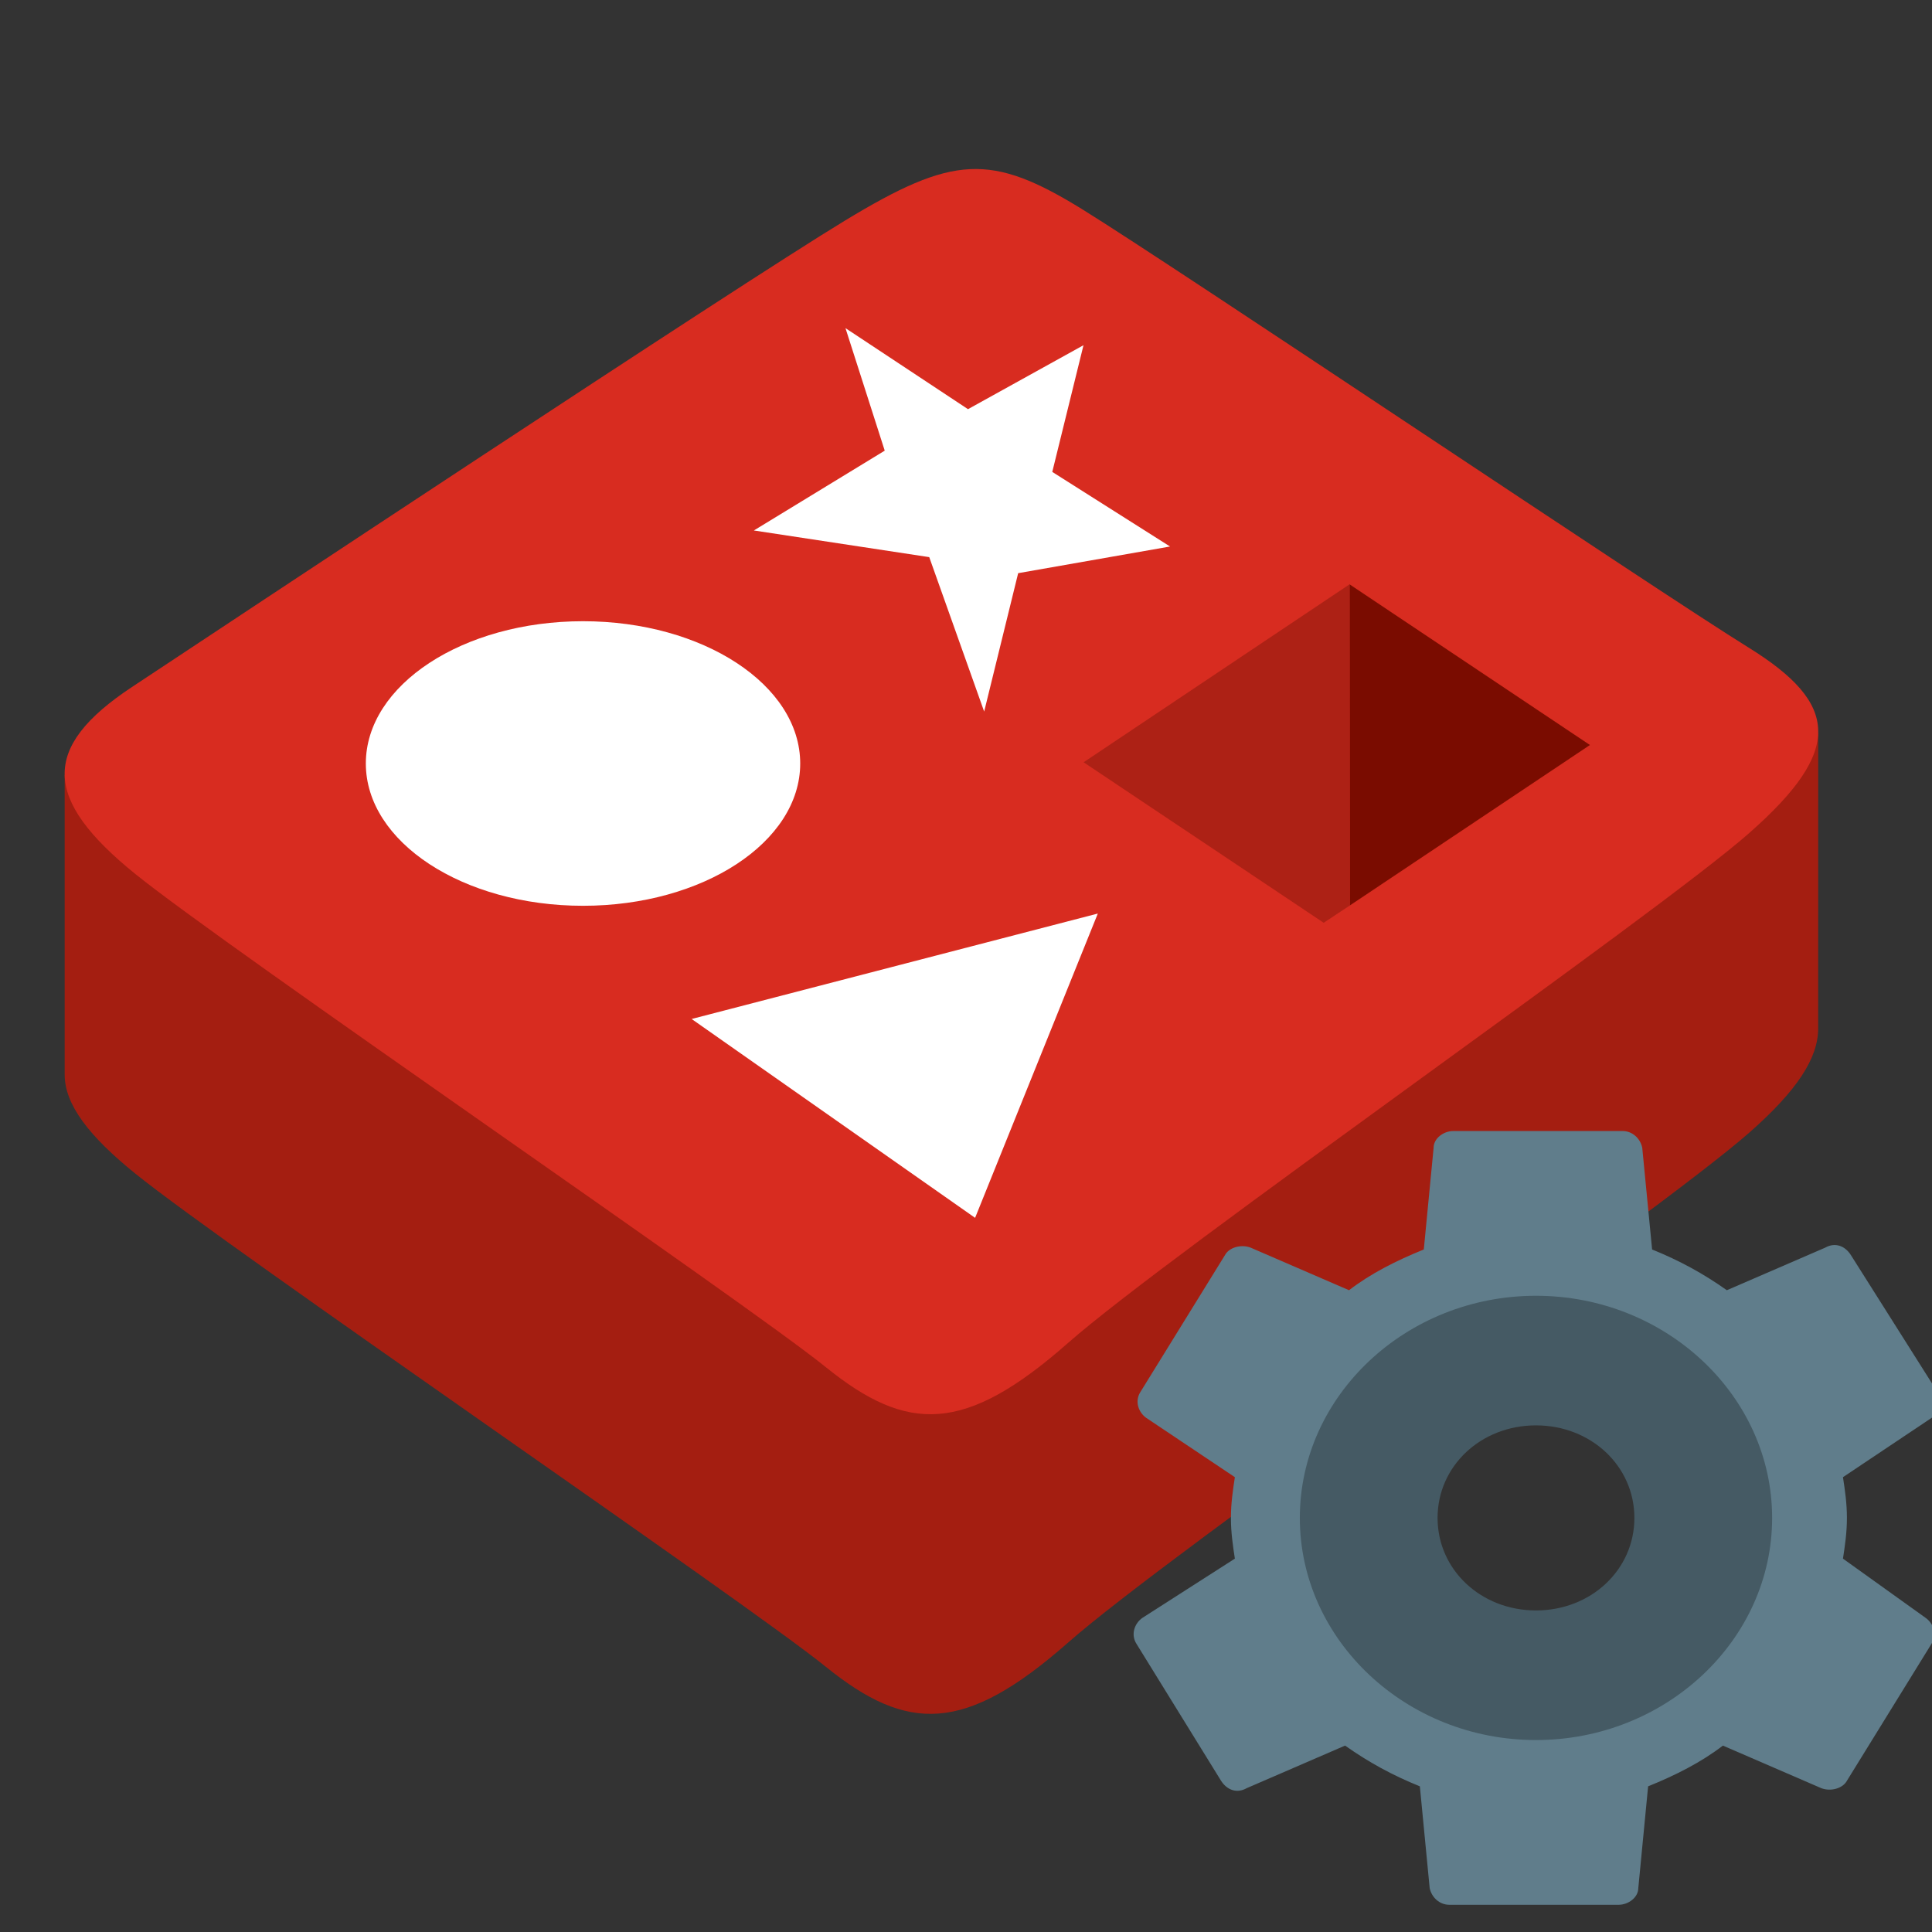 <svg xmlns="http://www.w3.org/2000/svg" xmlns:svg="http://www.w3.org/2000/svg" id="Layer_1" width="96" height="96" x="0" y="0" fill="#34495E" enable-background="new 0 0 48 48" version="1.0" viewBox="0 0 48 48" xml:space="preserve"><rect x="0" y="0" width="48" height="48" fill="#333333" stroke="none"/><path id="path26" fill="#a41e11" d="M 43.466,28.135 C 41.141,30.183 29.097,38.552 26.533,40.812 23.969,43.07 22.544,43.048 20.519,41.412 18.493,39.776 5.676,31.026 3.367,29.162 2.213,28.23 1.607,27.444 1.607,26.701 l 0,-7.443 c 0,0 16.686,-6.138 19.38,-7.771 2.694,-1.633 3.628,-1.692 5.921,-0.273 2.293,1.419 16,5.598 18.265,7 0,0 -0.001,6.646 -0.001,7.337 2.57e-4,0.735 -0.522,1.542 -1.706,2.584 z"/><path id="path28" fill="#d82c20" d="M 43.466,20.691 C 41.141,22.739 29.097,31.108 26.533,33.367 23.969,35.626 22.544,35.604 20.519,33.968 18.493,32.332 5.676,23.582 3.367,21.718 1.059,19.854 1.01,18.569 3.278,17.069 5.546,15.568 18.293,7.117 20.987,5.484 23.68,3.85 24.615,3.792 26.907,5.211 29.2,6.63 41.172,14.683 43.437,16.085 c 2.266,1.402 2.353,2.559 0.028,4.606 z"/><polygon id="polygon30" fill="#fff" points="260.63 258.13 255.3 249.27 238.28 247.74 250.98 243.16 247.17 236.13 259.06 240.78 270.27 237.11 267.24 244.38 278.67 248.66 263.93 250.19" transform="matrix(0.256,0,0,0.433,-42.27,-94.092)"/><polygon id="polygon32" fill="#fff" points="232.24 275.77 271.66 269.72 259.75 287.18" transform="matrix(0.256,0,0,0.433,-42.27,-94.092)"/><ellipse id="ellipse34" cx="14.485" cy="18.969" fill="#fff" rx="5.396" ry="3.535"/><polygon id="polygon36" fill="#7a0c00" points="319.42 260.05 296.11 269.26 296.09 250.83" transform="matrix(0.256,0,0,0.433,-42.27,-94.092)"/><polygon id="polygon38" fill="#ad2115" points="296.11 269.26 293.58 270.25 270.28 261.04 296.09 250.83" transform="matrix(0.256,0,0,0.433,-42.27,-94.092)"/><path id="path3" fill="#607d8b" d="m 45.788,38.724 c 0.049,-0.322 0.098,-0.644 0.098,-1.012 0,-0.368 -0.049,-0.69 -0.098,-1.012 l 2.2,-1.472 c 0.196,-0.138 0.293,-0.414 0.147,-0.644 l -2.151,-3.403 c -0.147,-0.23 -0.391,-0.322 -0.636,-0.184 l -2.445,1.058 C 42.317,31.641 41.73,31.319 41.046,31.043 L 40.801,28.514 C 40.752,28.284 40.557,28.1 40.312,28.1 l -4.205,0 c -0.244,0 -0.489,0.184 -0.489,0.414 l -0.244,2.529 c -0.684,0.276 -1.32,0.598 -1.858,1.012 l -2.445,-1.058 c -0.244,-0.092 -0.538,0 -0.636,0.184 l -2.102,3.403 c -0.147,0.23 -0.049,0.506 0.147,0.644 l 2.2,1.472 c -0.049,0.322 -0.098,0.644 -0.098,1.012 0,0.368 0.049,0.69 0.098,1.012 l -2.298,1.472 c -0.196,0.138 -0.293,0.414 -0.147,0.644 l 2.102,3.403 c 0.147,0.23 0.391,0.322 0.636,0.184 l 2.445,-1.058 c 0.587,0.414 1.173,0.736 1.858,1.012 l 0.244,2.529 c 0.049,0.23 0.244,0.414 0.489,0.414 l 4.205,0 c 0.244,0 0.489,-0.184 0.489,-0.414 l 0.244,-2.529 c 0.684,-0.276 1.32,-0.598 1.858,-1.012 l 2.445,1.058 c 0.244,0.092 0.538,0 0.636,-0.184 L 47.988,40.839 c 0.147,-0.23 0.049,-0.506 -0.147,-0.644 L 45.788,38.724 Z m -7.627,3.587 c -2.689,0 -4.889,-2.07 -4.889,-4.599 0,-2.529 2.2,-4.599 4.889,-4.599 2.689,0 4.889,2.07 4.889,4.599 0,2.529 -2.2,4.599 -4.889,4.599 z"/><path id="path5" fill="#455a64" d="m 38.161,32.193 c -3.227,0 -5.867,2.483 -5.867,5.519 0,3.035 2.64,5.519 5.867,5.519 3.227,0 5.867,-2.483 5.867,-5.519 0,-3.035 -2.64,-5.519 -5.867,-5.519 z m 0,7.818 c -1.369,0 -2.445,-1.012 -2.445,-2.299 0,-1.288 1.076,-2.299 2.445,-2.299 1.369,0 2.445,1.012 2.445,2.299 0,1.288 -1.076,2.299 -2.445,2.299 z"/></svg>
